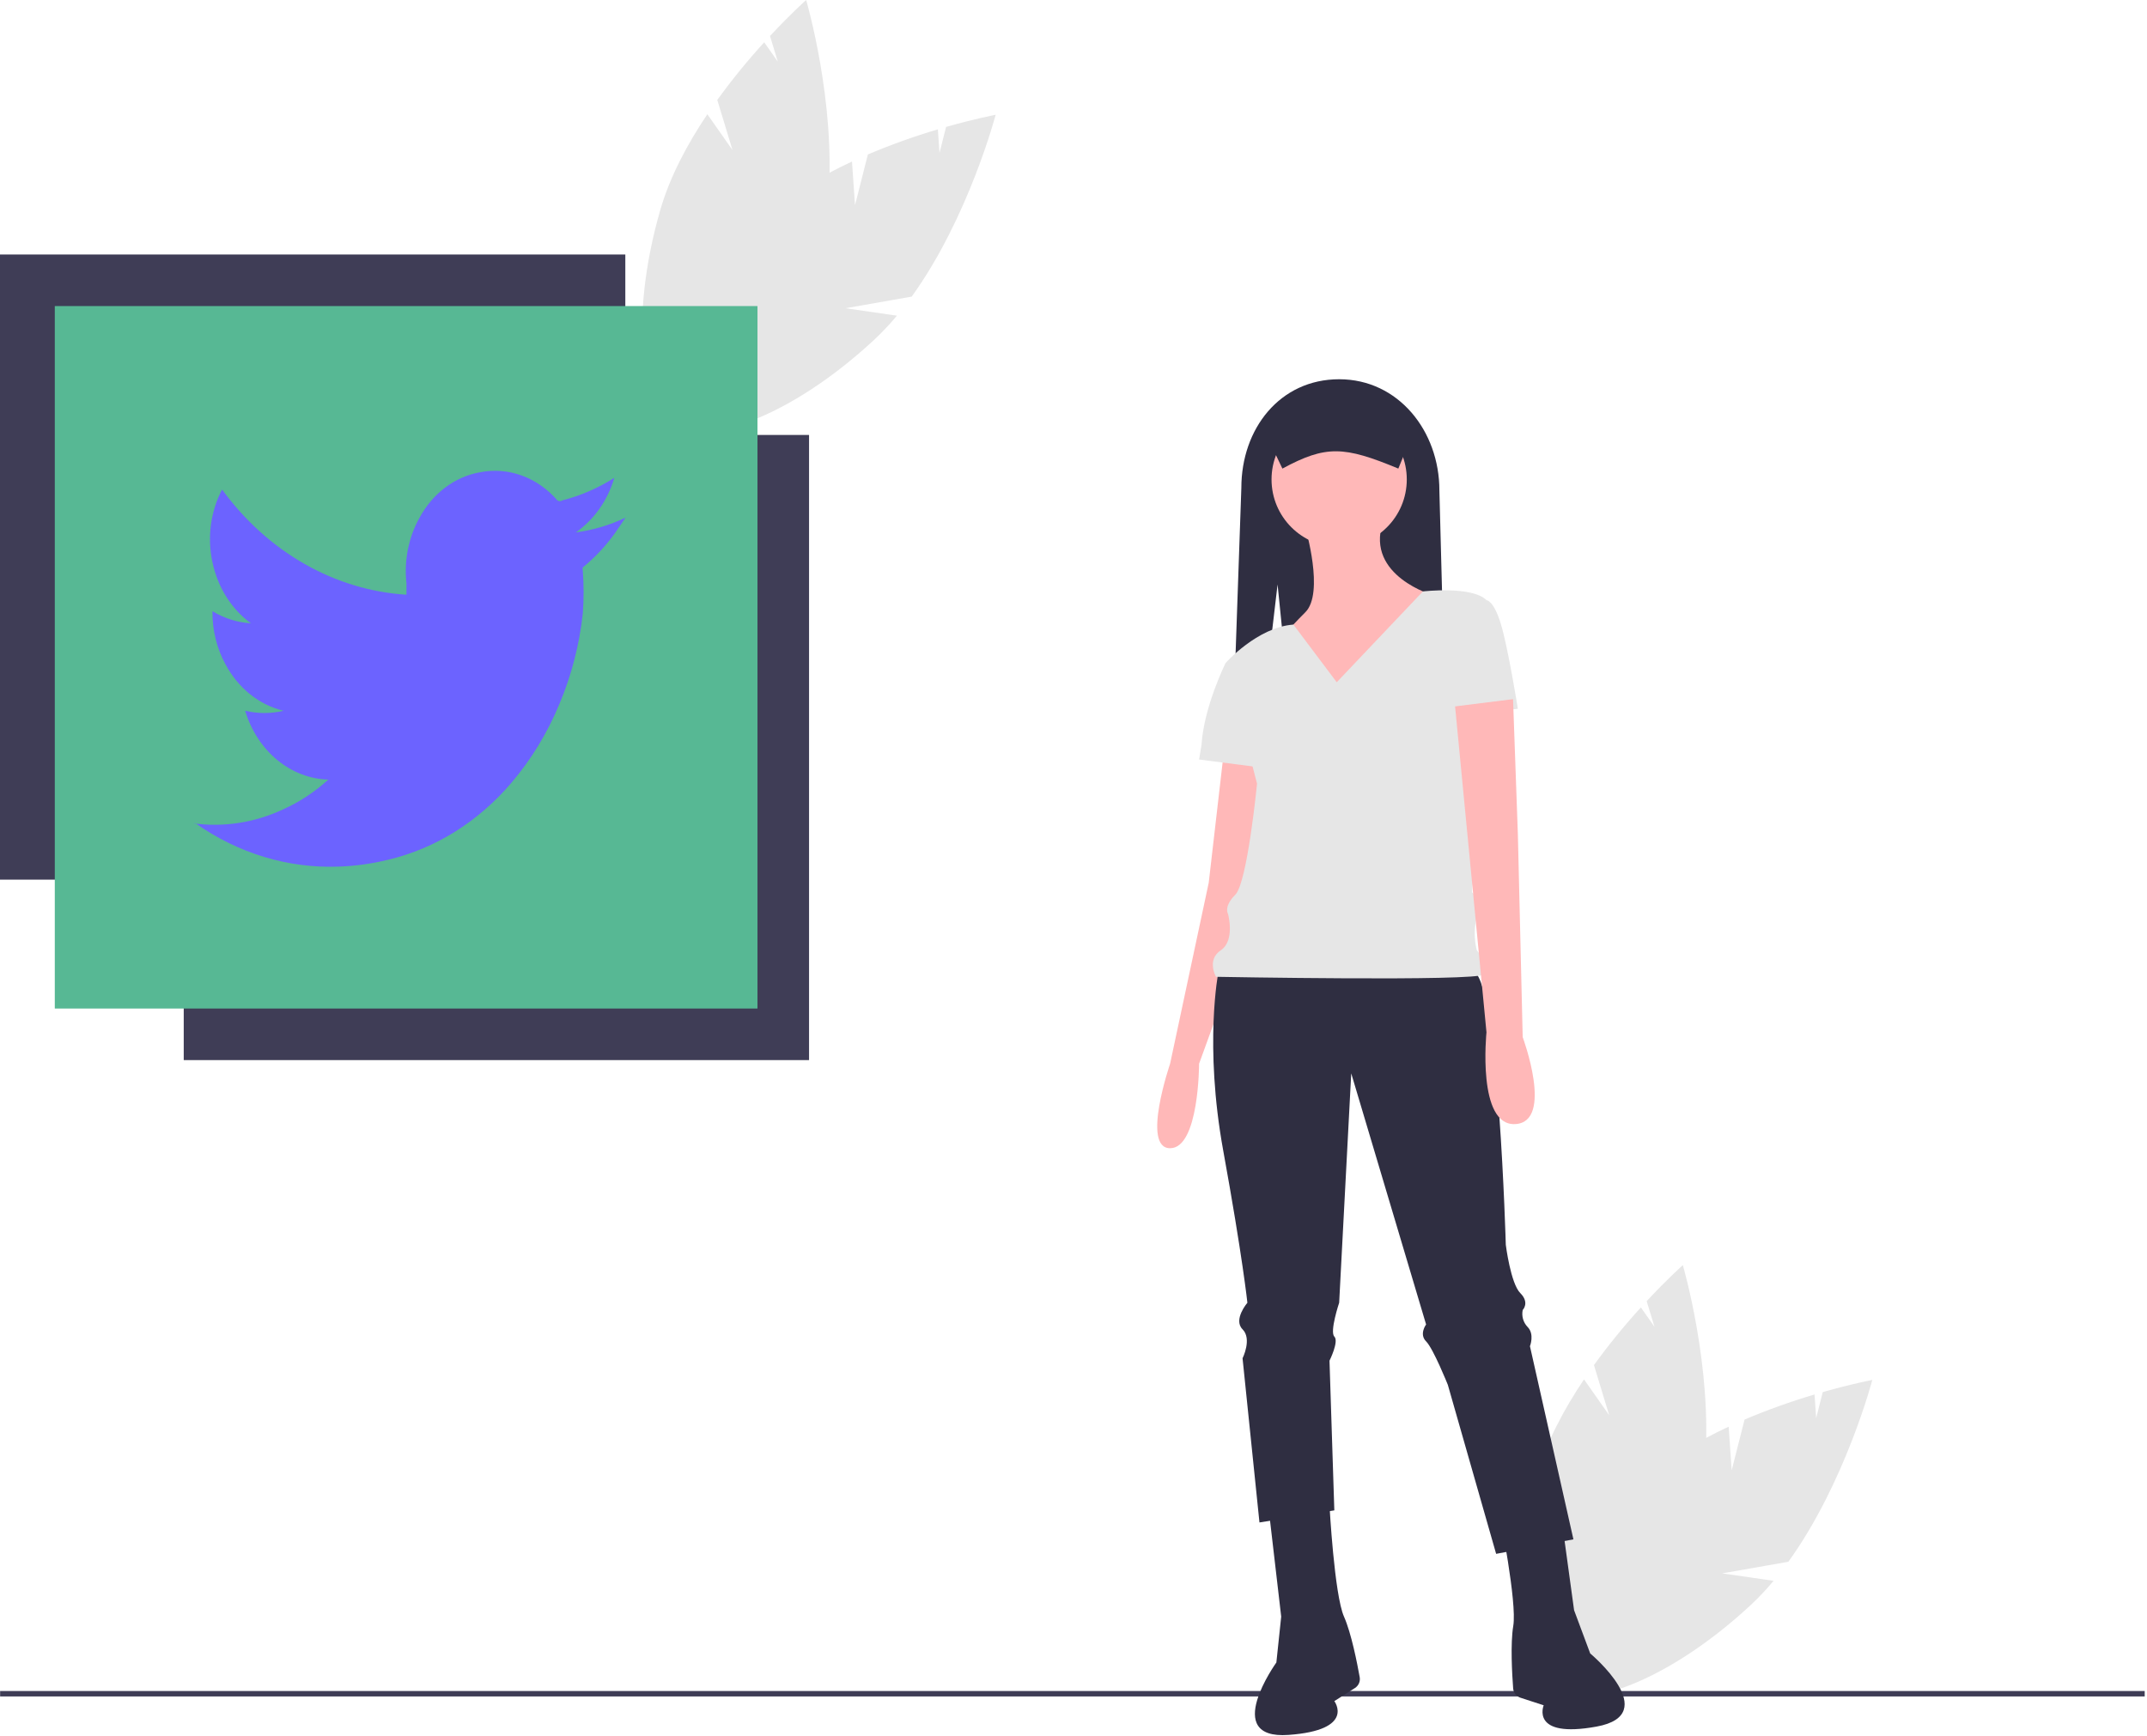 <svg width="889" height="719" viewBox="0 0 889 719" fill="none" xmlns="http://www.w3.org/2000/svg">
<g clip-path="url(#clip0)">
<path d="M354.028 85.001L359.361 63.967C368.817 59.959 378.492 56.488 388.339 53.571L389.012 63.346L391.743 52.576C403.955 49.089 412.263 47.553 412.263 47.553C412.263 47.553 401.041 90.227 377.504 122.851L350.078 127.669L371.384 130.741C368.422 134.304 365.239 137.678 361.853 140.841C327.613 172.623 289.476 187.205 276.672 173.41C263.868 159.616 281.245 122.669 315.485 90.887C326.1 81.034 339.434 73.127 352.782 66.904L354.028 85.001Z" fill="#E6E6E6"/>
<path d="M303.307 62.159L297 41.396C303.023 33.077 309.511 25.105 316.432 17.517L322.061 25.537L318.832 14.907C327.484 5.609 333.801 0 333.801 0C333.801 0 346.253 42.331 342.968 82.426L321.98 100.726L341.807 92.343C341.114 96.924 340.132 101.457 338.869 105.915C325.986 150.821 300.877 183.017 282.785 177.826C264.694 172.636 260.472 132.026 273.354 87.12C277.348 73.199 284.676 59.538 292.886 47.311L303.307 62.159Z" fill="#E6E6E6"/>
<path d="M717.028 609.001L722.361 587.967C731.817 583.959 741.492 580.488 751.339 577.571L752.012 587.346L754.743 576.576C766.955 573.089 775.263 571.553 775.263 571.553C775.263 571.553 764.041 614.227 740.504 646.851L713.077 651.669L734.384 654.741C731.422 658.304 728.239 661.678 724.853 664.841C690.613 696.623 652.476 711.205 639.672 697.41C626.868 683.616 644.245 646.669 678.485 614.887C689.1 605.034 702.434 597.127 715.782 590.904L717.028 609.001Z" fill="#E6E6E6"/>
<path d="M666.307 586.159L660 565.396C666.023 557.077 672.511 549.105 679.432 541.517L685.061 549.537L681.832 538.907C690.484 529.609 696.801 524 696.801 524C696.801 524 709.253 566.331 705.968 606.426L684.98 624.726L704.807 616.343C704.114 620.924 703.132 625.457 701.869 629.915C688.987 674.821 663.877 707.017 645.785 701.826C627.694 696.636 623.472 656.026 636.354 611.12C640.348 597.199 647.676 583.538 655.886 571.311L666.307 586.159Z" fill="#E6E6E6"/>
<path d="M888.049 700.396H0.049V702.637H888.049V700.396Z" fill="#3F3D56"/>
<path d="M529 242.076L536.584 317.076H599L596 203.076C596 178.539 579.037 157.076 554.5 157.076C529.963 157.076 514 177.539 514 202.076L510 317.076H520.176L529 242.076Z" fill="#2F2E41"/>
<path d="M506.499 313.576L500.499 365.576L484.499 440.576C484.499 440.576 472.499 475.576 484.499 475.576C496.499 475.576 496.499 440.576 496.499 440.576L512.499 396.576L523.499 315.576L506.499 313.576Z" fill="#FFB8B8"/>
<path d="M504.5 402.576C504.5 402.576 498.5 432.576 506.5 476.576C514.5 520.576 516.5 539.576 516.5 539.576C516.5 539.576 510.5 546.576 514.5 550.576C518.5 554.576 514.5 562.576 514.5 562.576L521.5 630.576L552.5 625.576L550.5 563.576C550.5 563.576 554.5 555.576 552.5 553.576C550.5 551.576 554.5 539.576 554.5 539.576L559.5 444.576L590.5 548.576C590.5 548.576 587.5 552.576 590.5 555.576C593.5 558.576 599.5 573.576 599.5 573.576L619.5 643.576L651.5 637.576L633.5 557.576C633.5 557.576 635.5 552.576 632.5 549.576C631.625 548.659 630.986 547.542 630.637 546.323C630.289 545.104 630.242 543.818 630.5 542.576C630.5 542.576 633.5 539.576 629.5 535.576C625.5 531.576 623.5 515.576 623.5 515.576C623.5 515.576 620.5 408.576 610.5 402.576C600.5 396.576 504.5 402.576 504.5 402.576Z" fill="#2F2E41"/>
<path d="M525.501 626.576L530.501 669.576L528.501 688.576C528.501 688.576 505.501 720.576 533.501 718.576C561.501 716.576 552.501 704.576 552.501 704.576L561.024 699.152C561.763 698.684 562.345 698.006 562.698 697.206C563.05 696.405 563.156 695.518 563.004 694.657C561.993 688.978 559.534 676.401 556.501 669.576C552.501 660.576 550.501 623.576 550.501 623.576L525.501 626.576Z" fill="#2F2E41"/>
<path d="M645.9 624.034L651.774 666.924L658.446 684.826C658.446 684.826 688.694 710.084 661.079 715.125C633.464 720.166 639.19 706.302 639.19 706.302L629.584 703.173C628.752 702.903 628.019 702.392 627.478 701.705C626.937 701.018 626.613 700.185 626.547 699.313C626.11 693.561 625.357 680.769 626.594 673.403C628.225 663.69 620.941 627.359 620.941 627.359L645.9 624.034Z" fill="#2F2E41"/>
<path d="M554.5 226.576C569.964 226.576 582.5 214.04 582.5 198.576C582.5 183.112 569.964 170.576 554.5 170.576C539.036 170.576 526.5 183.112 526.5 198.576C526.5 214.04 539.036 226.576 554.5 226.576Z" fill="#FFB8B8"/>
<path d="M540.5 218.577C540.5 218.577 548.5 245.577 540.5 253.577C532.5 261.577 530.5 264.577 530.5 264.577L553.5 295.577L593.5 246.577C593.5 246.577 565.5 238.577 572.5 216.577L540.5 218.577Z" fill="#FFB8B8"/>
<path d="M553.499 282.577L589.176 244.957C589.176 244.957 609.499 242.577 615.499 248.577L609.499 369.577C609.499 369.577 613.499 372.577 611.499 379.577C610.338 384.171 610.338 388.982 611.499 393.577C611.499 393.577 617.499 400.577 614.499 403.577C611.499 406.577 503.499 404.577 503.499 404.577C503.499 404.577 499.499 397.577 505.499 393.577C511.499 389.577 508.499 378.577 508.499 378.577C508.499 378.577 506.499 375.577 511.499 370.577C516.499 365.577 520.499 324.577 520.499 324.577L507.499 274.577C507.499 274.577 520.586 259.806 535.543 258.691L553.499 282.577Z" fill="#E6E6E6"/>
<path d="M602.5 248.577H615.5C615.5 248.577 618.5 248.577 621.5 258.577C624.5 268.577 628.5 293.577 628.5 293.577L600.5 296.577L602.5 248.577Z" fill="#E6E6E6"/>
<path d="M626.5 289.576L628.5 345.576L630.5 429.576C630.5 429.576 643.5 464.576 627.5 465.576C611.5 466.576 615.5 427.576 615.5 427.576L602.5 292.576L626.5 289.576Z" fill="#FFB8B8"/>
<path d="M511.5 275.576L507.5 274.576C507.5 274.576 498.5 292.576 497.5 308.576L496.5 314.576L527.5 318.576L511.5 275.576Z" fill="#E6E6E6"/>
<path d="M531 194.077C549.084 184.327 556.513 184.74 579 194.077L585 179.458C584.997 176.706 583.902 174.067 581.956 172.121C580.01 170.175 577.371 169.08 574.618 169.077H534.382C531.629 169.08 528.99 170.175 527.044 172.121C525.098 174.067 524.003 176.706 524 179.458L531 194.077Z" fill="#2F2E41"/>
<path d="M41.375 146.786H258.924V105.411H0V364.335H41.375V146.786Z" fill="#3F3D56"/>
<path d="M293.625 397.702H76.076V439.076H335V180.152H293.625V397.702Z" fill="#3F3D56"/>
<path d="M313.646 126.766H22.689V417.722H313.646V126.766Z" fill="#57B894"/>
</g>
<path fill-rule="evenodd" clip-rule="evenodd" d="M135.947 322.892C128.303 322.683 120.9 319.836 114.741 314.737C108.583 309.637 103.967 302.531 101.518 294.382C106.773 295.636 112.203 295.636 117.458 294.382V294.382C112.487 293.223 107.783 290.921 103.641 287.619C99.499 284.317 96.008 280.087 93.389 275.196C89.753 268.574 87.873 260.923 87.97 253.141C92.888 256.119 98.331 257.834 103.909 258.161C95.888 252.372 90.174 243.309 87.97 232.879C85.749 222.637 87.179 211.825 91.955 202.754C101.308 215.566 112.923 226.053 126.065 233.553C139.207 241.054 153.591 245.403 168.305 246.327C168.305 244.534 168.305 243.099 168.305 241.665C167.252 232.148 169.167 222.515 173.724 214.41C176.442 209.39 180.105 205.102 184.457 201.849C188.808 198.595 193.742 196.456 198.908 195.582C204.664 194.473 210.573 194.954 216.126 196.984C221.68 199.015 226.711 202.533 230.787 207.237C231.096 207.461 231.456 207.58 231.823 207.58C232.191 207.58 232.55 207.461 232.859 207.237C240.396 205.319 247.645 202.178 254.378 197.913V197.913C251.58 207.312 245.939 215.307 238.438 220.506C245.514 219.579 252.437 217.527 259 214.41V214.41L254.856 220.506C250.944 226.014 246.386 230.9 241.307 235.03C241.173 235.435 241.173 235.881 241.307 236.285C241.76 242.252 241.76 248.25 241.307 254.216C239.886 267.08 236.658 279.609 231.744 291.334C226.754 303.432 220.022 314.519 211.819 324.147C198.068 340.33 180.287 351.456 160.813 356.065C154.053 357.736 147.169 358.697 140.251 358.933C119.341 359.722 98.697 353.479 80.956 341.002H80C92.612 342.726 105.407 340.749 117.139 335.265C123.931 332.239 130.273 328.067 135.947 322.892V322.892Z" fill="#6C63FF"/>
<defs>
<clipPath id="clip0">
<rect width="888.048" height="718.666" fill="white"/>
</clipPath>
</defs>
</svg>
